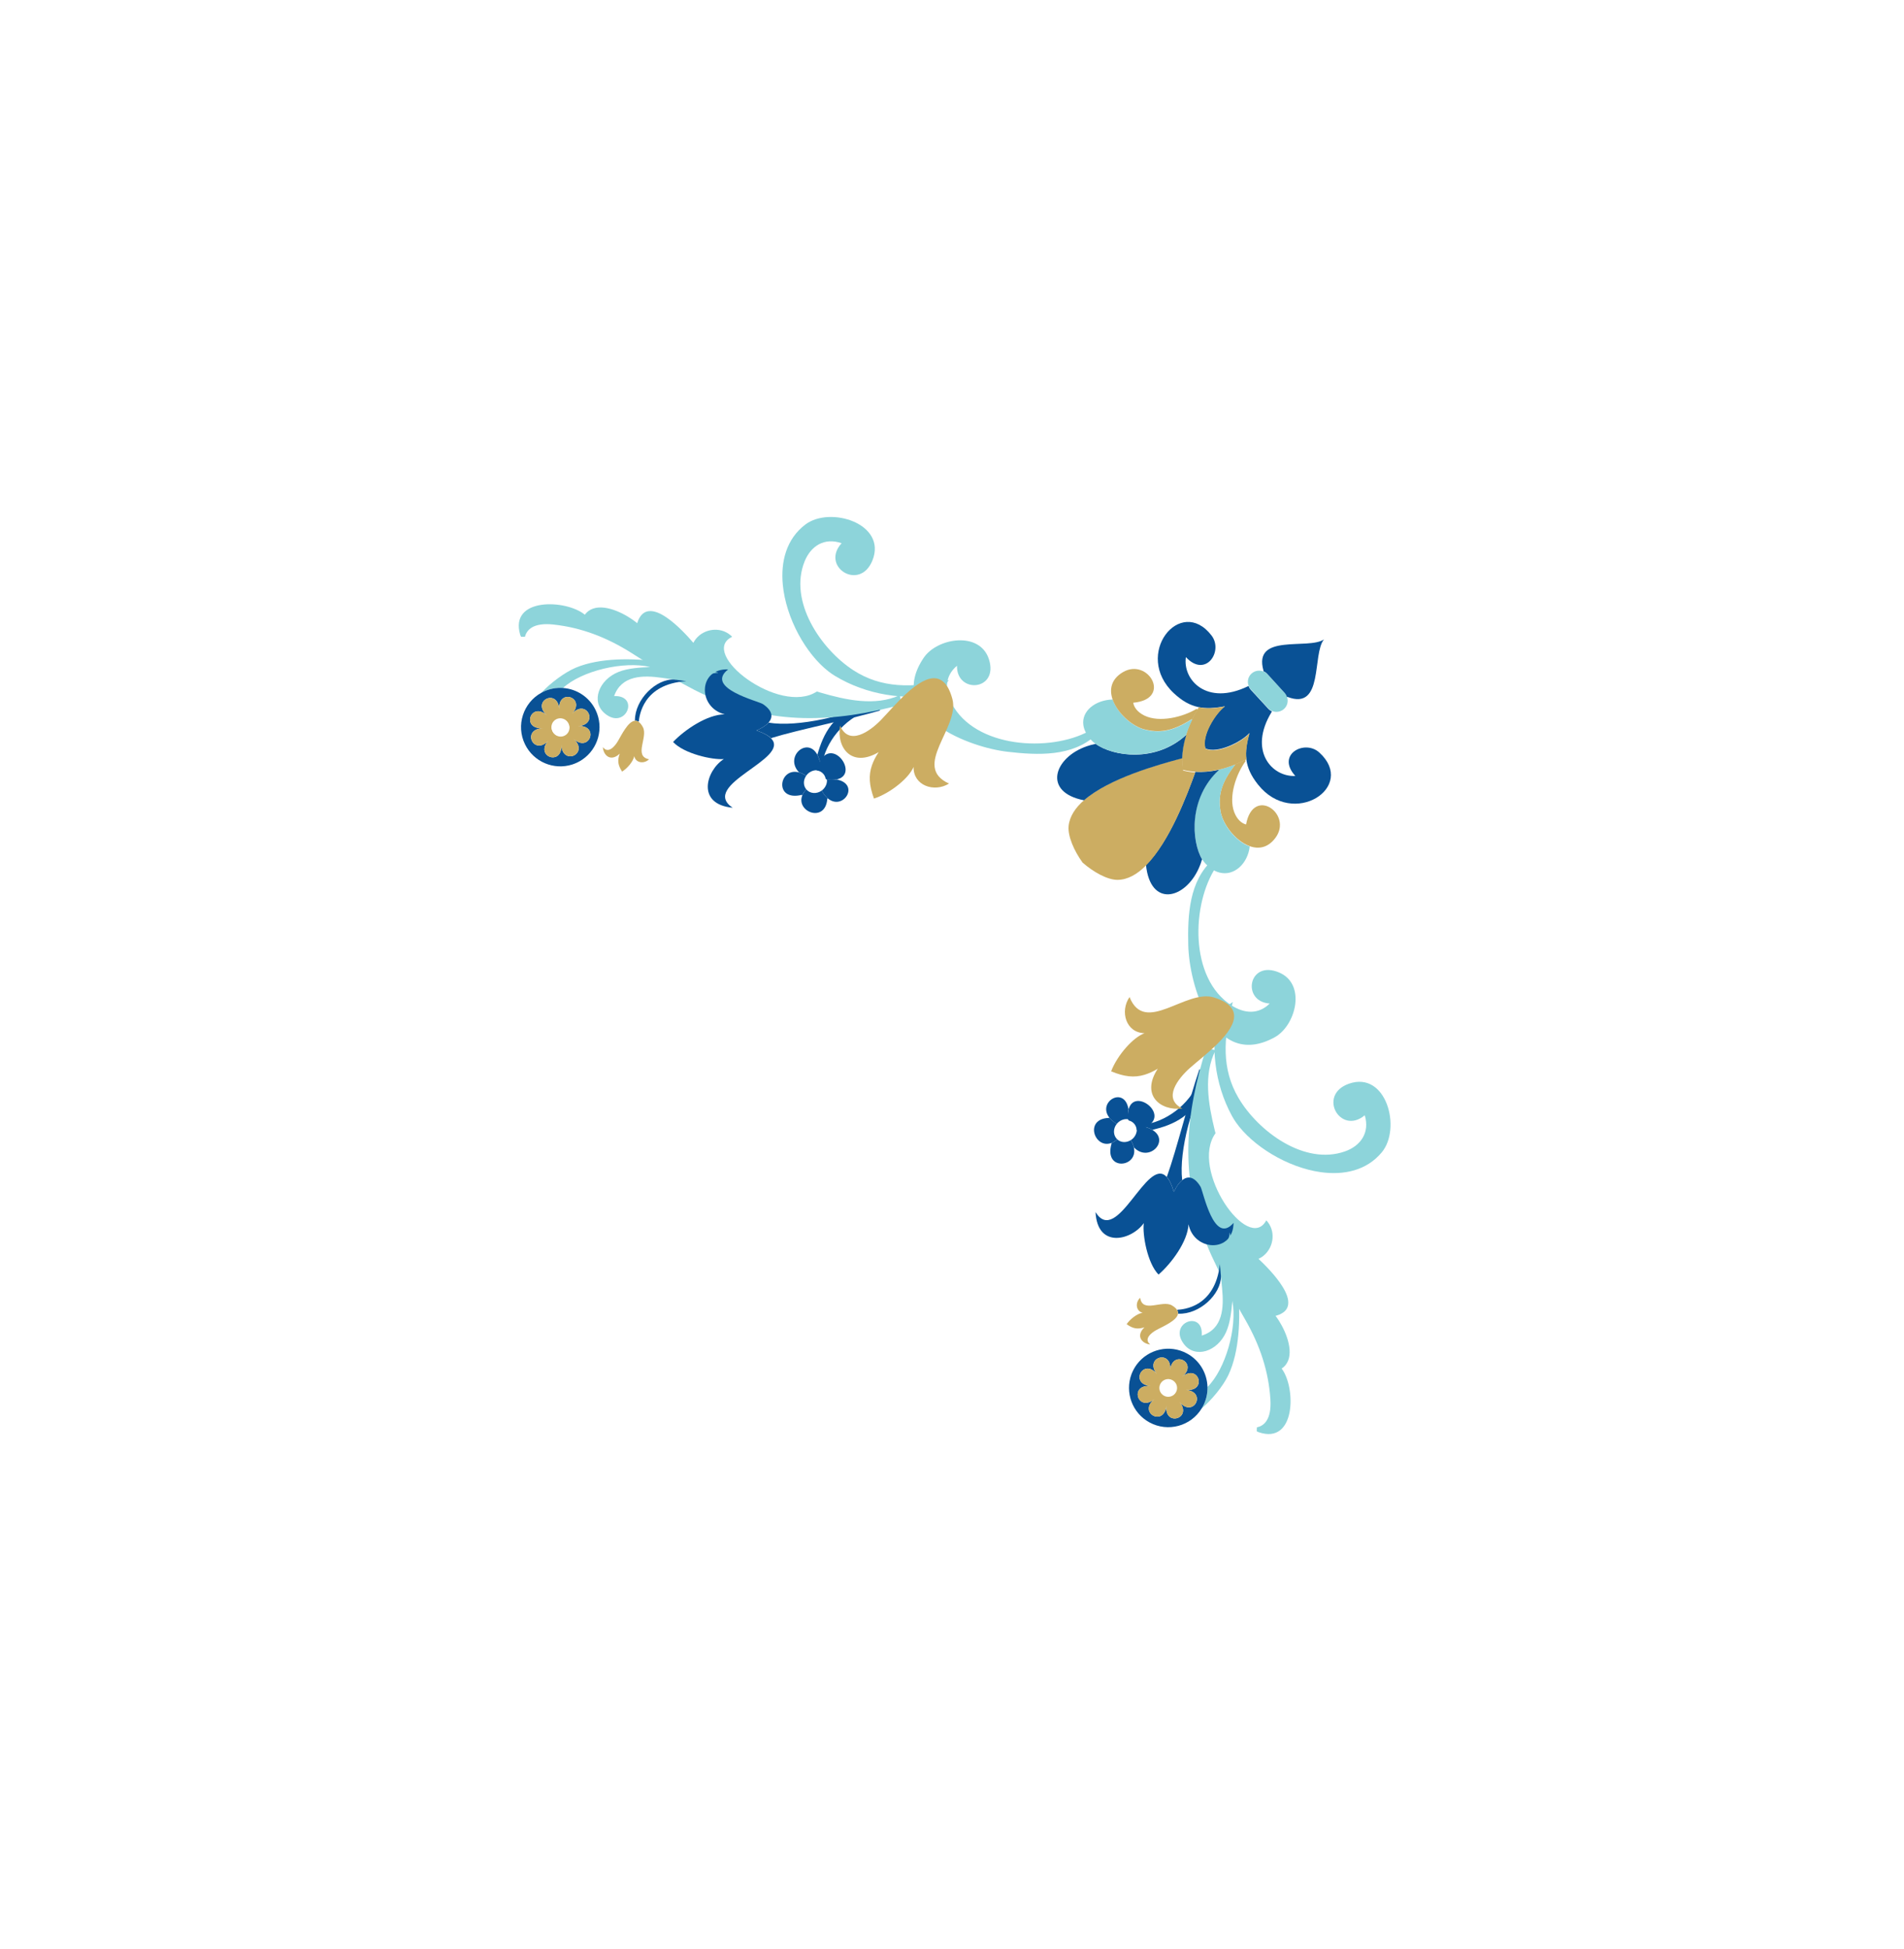 <svg width="128" height="131" viewBox="0 0 128 131" fill="none" xmlns="http://www.w3.org/2000/svg">
<g id="patern" filter="url(#filter0_d_1416_10631)">
<g id="Group">
<g id="Group_2">
<g id="Group_3">
<path id="Vector" d="M79.894 63.798C80.047 66.621 81.759 71.892 85.691 69.732C87.116 68.951 87.838 66.158 85.99 65.375C83.927 64.499 83.439 67.328 85.357 67.463C84.599 68.214 83.655 68.139 82.799 67.594C79.931 65.77 80.102 60.74 81.76 58.271C81.662 58.109 81.592 57.914 81.553 57.692L81.544 57.783C79.938 59.216 79.834 61.523 79.884 63.565C79.886 63.64 79.888 63.718 79.894 63.798Z" fill="#8DD4DA"/>
</g>
<g id="Group_4">
<path id="Vector_2" d="M67.507 50.507C67.587 50.521 67.665 50.53 67.74 50.538C69.775 50.774 72.094 50.879 73.67 49.413L73.676 49.388C73.492 49.329 73.334 49.25 73.203 49.153C70.584 50.577 65.538 50.295 63.973 47.281C63.506 46.383 63.516 45.44 64.335 44.755C64.297 46.67 67.169 46.441 66.481 44.313C65.863 42.411 63.008 42.874 62.099 44.217C59.587 47.929 64.701 50.103 67.507 50.507Z" fill="#8DD4DA"/>
</g>
</g>
<g id="Group_5">
<path id="Vector_3" d="M84.014 56.883C84.617 57.1 85.251 56.997 85.754 56.31C86.924 54.711 84.248 52.817 83.769 55.425C83.486 55.355 83.17 55.107 82.976 54.604C82.569 53.549 83.115 52.011 83.741 51.164L83.701 51.082C83.468 51.199 83.235 51.302 83.005 51.391L83.019 51.423C82.053 52.67 81.892 53.518 82.048 54.511C82.186 55.401 83.061 56.543 84.014 56.883Z" fill="#CCAD62"/>
<path id="Vector_4" d="M81.976 58.656C82.964 58.917 83.877 58.063 84.016 56.911L84.016 56.904C83.063 56.564 82.189 55.419 82.05 54.53C81.892 53.533 82.056 52.683 83.019 51.435L83.006 51.403C82.647 51.545 82.289 51.655 81.939 51.731L81.942 51.741C79.909 53.599 80.06 56.504 80.813 57.753C80.883 57.868 80.957 57.969 81.037 58.053C81.163 58.188 81.288 58.3 81.418 58.39C81.607 58.52 81.793 58.609 81.976 58.656Z" fill="#8DD4DA"/>
<path id="Vector_5" d="M82.344 47.48C81.68 47.97 80.74 49.495 81.038 50.313C81.832 50.681 83.446 49.888 83.998 49.277C83.81 49.934 83.719 50.496 83.787 51.039C83.858 51.608 84.097 52.147 84.574 52.745C86.931 55.717 91.252 52.9 88.688 50.583C87.698 49.687 85.763 50.729 87.082 52.163C85.506 52.246 83.901 50.465 85.485 47.868L85.504 47.82C85.412 47.779 85.328 47.718 85.256 47.64L84.098 46.382C84.026 46.304 83.973 46.216 83.94 46.121L83.888 46.137C81.139 47.468 79.497 45.72 79.723 44.173C81.041 45.605 82.261 43.79 81.452 42.727C79.356 39.988 76.139 44.004 78.912 46.6C79.468 47.123 79.993 47.41 80.553 47.532C81.096 47.647 81.669 47.608 82.344 47.48Z" fill="#095195"/>
<path id="Vector_6" d="M77.042 58.151C77.335 61.007 79.655 60.475 80.597 58.355C80.676 58.18 80.744 57.993 80.802 57.795L80.821 57.784C80.07 56.534 79.918 53.62 81.949 51.758L81.946 51.747C81.398 51.871 80.869 51.917 80.362 51.883L80.362 51.893C79.82 53.383 78.639 56.558 77.039 58.151L77.04 58.153L77.042 58.151Z" fill="#095195"/>
<path id="Vector_7" d="M75.128 59.149C75.812 59.143 76.449 58.773 77.029 58.194C78.628 56.6 79.811 53.426 80.352 51.937L80.353 51.927C80.089 51.909 79.831 51.87 79.582 51.809L79.543 51.801C79.503 51.53 79.486 51.25 79.495 50.964L79.468 50.962C77.919 51.377 74.596 52.289 72.892 53.778C72.3 54.292 71.903 54.877 71.839 55.532C71.775 56.215 72.211 57.203 72.778 57.987C73.505 58.624 74.444 59.151 75.128 59.149Z" fill="#CCAD62"/>
<path id="Vector_8" d="M83.741 51.077L83.795 51.069C83.728 50.526 83.817 49.959 84.006 49.297C83.456 49.912 81.844 50.707 81.053 50.339C80.757 49.517 81.694 47.983 82.355 47.49C81.681 47.621 81.11 47.657 80.575 47.541L80.563 47.594C80.55 47.615 80.538 47.633 80.527 47.652C80.39 47.874 80.267 48.098 80.159 48.321C79.988 48.669 79.85 49.015 79.743 49.36C79.577 49.892 79.489 50.414 79.472 50.918C79.463 51.204 79.48 51.483 79.52 51.753L79.56 51.761C79.809 51.822 80.065 51.859 80.331 51.878C80.839 51.913 81.369 51.867 81.917 51.743C82.266 51.667 82.622 51.556 82.983 51.415C83.213 51.326 83.445 51.222 83.678 51.105C83.7 51.098 83.722 51.087 83.741 51.077Z" fill="#CCAD62"/>
<path id="Vector_9" d="M85.773 47.856C85.968 47.864 86.165 47.8 86.321 47.658C86.544 47.455 86.616 47.151 86.532 46.88C86.503 46.776 86.446 46.676 86.368 46.591L85.21 45.331C85.132 45.246 85.036 45.18 84.934 45.142C84.67 45.035 84.36 45.078 84.136 45.281C83.905 45.491 83.835 45.809 83.933 46.086C83.966 46.18 84.019 46.269 84.091 46.347L85.249 47.607C85.32 47.685 85.404 47.745 85.496 47.786C85.581 47.827 85.677 47.851 85.773 47.856Z" fill="#8DD4DA"/>
<path id="Vector_10" d="M86.558 46.851C89.012 47.789 88.196 43.969 89.006 42.985C87.952 43.702 84.225 42.546 84.938 45.077L84.923 45.116C85.026 45.156 85.12 45.22 85.198 45.306L86.353 46.571C86.433 46.658 86.489 46.757 86.518 46.862L86.558 46.851Z" fill="#095195"/>
<path id="Vector_11" d="M79.448 50.983L79.475 50.985C79.49 50.481 79.58 49.956 79.745 49.423L79.73 49.417C77.7 51.279 74.817 50.859 73.643 49.995L73.63 50.012C73.434 50.051 73.249 50.102 73.07 50.164C70.863 50.915 70.059 53.249 72.873 53.8L72.874 53.801C74.577 52.311 77.899 51.398 79.448 50.983Z" fill="#095195"/>
<path id="Vector_12" d="M72.832 48.753C72.855 48.914 72.912 49.08 73.003 49.252C73.088 49.411 73.201 49.574 73.347 49.737C73.423 49.824 73.518 49.907 73.626 49.987C74.802 50.85 77.688 51.269 79.721 49.411L79.736 49.417C79.843 49.072 79.981 48.726 80.152 48.378L80.116 48.359C78.785 49.208 77.924 49.291 76.947 49.046C76.117 48.84 75.115 47.949 74.803 47.019L74.795 47.024C73.643 47.056 72.691 47.795 72.832 48.753Z" fill="#8DD4DA"/>
<path id="Vector_13" d="M80.113 48.349L80.149 48.367C80.257 48.145 80.381 47.923 80.517 47.7L80.439 47.653C79.536 48.198 77.951 48.602 76.934 48.103C76.449 47.865 76.228 47.527 76.185 47.241C78.835 46.999 77.185 44.174 75.48 45.191C74.692 45.663 74.568 46.347 74.793 47.009C75.108 47.935 76.11 48.825 76.939 49.032C77.919 49.279 78.779 49.194 80.113 48.349Z" fill="#CCAD62"/>
</g>
</g>
<path id="Vector_14" d="M58.903 47.161L58.864 47.158C56.996 48.115 53.642 48.904 51.671 48.58L51.668 48.576C51.487 48.782 51.198 48.96 50.871 49.093L50.883 49.115C51.361 49.282 51.669 49.456 51.845 49.635L51.879 49.608C53.69 49.046 56.982 48.403 59.163 47.762L59.169 47.755C58.961 47.578 58.883 47.372 58.903 47.161Z" fill="#095195"/>
<path id="Vector_15" d="M58.212 47.303C56.003 47.853 55.34 49.389 54.957 50.71L54.938 50.721C55.016 50.862 55.082 51.037 55.13 51.251L55.154 51.261C55.229 51.103 55.311 50.98 55.398 50.885L55.385 50.872C55.847 49.354 57.261 47.896 59.039 47.573C58.857 47.494 58.688 47.399 58.53 47.288C58.425 47.295 58.319 47.298 58.212 47.303Z" fill="#095195"/>
<path id="Vector_16" d="M55.135 46.553C55.063 46.534 54.991 46.512 54.916 46.486C52.407 48.131 46.91 43.91 49.223 42.808C48.565 42.131 47.496 42.215 46.892 42.828C46.818 42.902 46.752 42.982 46.695 43.071C46.666 43.118 46.637 43.164 46.612 43.213C46.263 42.805 45.531 41.994 44.791 41.497C44.388 41.224 43.981 41.048 43.63 41.084C43.389 41.106 43.176 41.232 43.014 41.496C42.944 41.602 42.885 41.733 42.835 41.893C42.743 41.817 42.634 41.732 42.513 41.649C41.706 41.087 40.349 40.489 39.555 41.079C39.467 41.146 39.387 41.227 39.315 41.323C38.069 40.288 34.221 40.14 34.972 42.675C34.98 42.697 35 42.746 35.028 42.807C35.115 42.803 35.203 42.806 35.291 42.807C35.401 42.371 35.811 41.83 37.22 41.986C39.079 42.191 40.788 42.839 42.477 43.911C42.51 43.931 45.517 45.878 47.447 46.747C51.943 48.773 56.063 48.578 60.624 47.364C60.574 47.151 60.526 46.939 60.489 46.735C58.828 47.491 56.866 47.059 55.135 46.553Z" fill="#8DD4DA"/>
<path id="Vector_17" d="M50.88 49.116L50.868 49.094C51.197 48.963 51.484 48.784 51.665 48.577C51.974 48.226 51.965 47.787 51.283 47.33C50.988 47.133 47.343 46.255 48.952 45C46.92 44.923 46.892 47.561 48.719 48.021C47.558 48.024 46.038 49.047 45.25 49.879C45.983 50.67 47.899 51.094 48.661 51.027C47.466 51.792 46.783 54.065 49.253 54.301C46.97 52.749 53.196 51.014 51.84 49.641C51.666 49.458 51.358 49.283 50.88 49.116Z" fill="#095195"/>
<path id="Vector_18" d="M55.585 52.348C55.63 52.61 55.529 52.901 55.297 53.101C55.278 53.117 55.261 53.133 55.239 53.147L55.241 53.15C55.368 53.379 55.503 53.547 55.642 53.664C56.66 54.535 57.835 52.763 56.296 52.41L56.292 52.396C56.123 52.428 55.912 52.431 55.659 52.402L55.585 52.348Z" fill="#095195"/>
<path id="Vector_19" d="M55.241 53.146C54.909 53.389 54.459 53.36 54.211 53.072L54.154 53.121C54.054 53.235 53.985 53.35 53.94 53.46C53.48 54.573 55.49 55.365 55.617 53.696L55.645 53.665C55.505 53.545 55.369 53.377 55.244 53.151L55.241 53.146Z" fill="#095195"/>
<path id="Vector_20" d="M54.908 51.733L54.903 51.792C55.075 51.81 55.237 51.891 55.353 52.027C55.435 52.121 55.485 52.236 55.507 52.354L55.584 52.407C55.836 52.436 56.046 52.432 56.217 52.4C57.688 52.131 56.248 49.89 55.323 50.892C55.236 50.988 55.154 51.111 55.079 51.269C55.016 51.397 54.96 51.553 54.908 51.733Z" fill="#095195"/>
<path id="Vector_21" d="M54.21 53.072C53.991 52.818 53.994 52.443 54.193 52.156L54.138 52.116C53.989 52.023 53.849 51.961 53.717 51.926C52.365 51.548 51.999 53.893 53.896 53.436L53.94 53.458C53.985 53.348 54.054 53.233 54.154 53.119L54.21 53.072Z" fill="#095195"/>
<path id="Vector_22" d="M54.192 52.155C54.234 52.094 54.283 52.039 54.34 51.988C54.528 51.828 54.763 51.759 54.978 51.785L54.983 51.726C55.035 51.546 55.091 51.39 55.154 51.262L55.13 51.252C55.08 51.038 55.016 50.863 54.939 50.723C54.27 49.508 52.713 50.87 53.718 51.923L53.718 51.925C53.85 51.961 53.989 52.022 54.139 52.115L54.192 52.155Z" fill="#095195"/>
<path id="Vector_23" d="M46.992 45.893L46.985 45.891C46.702 45.862 46.421 45.829 46.138 45.793C45.867 45.758 45.594 45.722 45.323 45.683C45.049 45.645 44.776 45.606 44.5 45.566C43.231 45.385 41.786 45.383 41.286 46.792C43.056 46.737 42.053 49.127 40.66 47.961C39.704 47.161 40.257 45.697 41.586 45.169C42.227 44.914 43.037 44.871 43.709 44.841C41.945 44.42 39.109 45.087 37.85 46.249C37.406 46.217 36.945 46.298 36.514 46.508C36.476 46.528 36.436 46.546 36.4 46.567L36.399 46.565C36.995 45.927 37.953 45.202 38.718 44.881C40.333 44.204 42.597 44.241 44.3 44.477C45.834 44.69 46.737 44.795 48.279 45.217L48.281 45.226C47.807 45.254 47.115 45.433 46.992 45.893Z" fill="#8DD4DA"/>
<path id="Vector_24" d="M42.945 48.492L42.915 48.513C42.837 48.464 42.761 48.446 42.685 48.451L42.684 48.429C42.684 47.005 44.118 45.623 45.322 45.681C45.595 45.72 45.866 45.756 46.137 45.791C43.194 45.98 42.987 48.162 42.945 48.492Z" fill="#095195"/>
<path id="Vector_25" d="M42.915 48.513C43.017 48.577 43.118 48.696 43.218 48.88C43.581 49.557 42.575 50.836 43.634 51.042C43.314 51.363 42.736 51.306 42.638 50.832C42.565 51.204 42.157 51.667 41.821 51.87C41.534 51.429 41.499 51.117 41.664 50.663C41.082 51.224 40.569 50.818 40.529 50.223C40.875 50.692 41.314 50.2 41.533 49.833C41.779 49.422 42.221 48.487 42.687 48.452C42.761 48.445 42.838 48.464 42.915 48.513Z" fill="#CCAD62"/>
<path id="Vector_26" d="M37.85 46.249C38.761 46.314 39.611 46.848 40.039 47.728C40.617 48.922 40.217 50.338 39.15 51.062C39.045 51.133 38.935 51.197 38.818 51.254C38.7 51.311 38.581 51.358 38.461 51.397C37.233 51.785 35.873 51.225 35.293 50.033C34.675 48.762 35.172 47.238 36.4 46.568C36.437 46.547 36.475 46.527 36.514 46.508C36.945 46.298 37.404 46.217 37.85 46.249ZM36.475 48.951C35.015 49.039 35.903 50.866 36.873 49.772C35.903 50.866 37.822 51.53 37.735 50.071C37.822 51.53 39.65 50.642 38.556 49.672C39.649 50.642 40.313 48.723 38.854 48.809C40.313 48.723 39.426 46.896 38.456 47.988C39.426 46.896 37.507 46.231 37.594 47.69C37.508 46.231 35.679 47.118 36.773 48.089C35.68 47.119 35.016 49.039 36.475 48.951Z" fill="#095195"/>
<path id="Vector_27" d="M36.773 48.09C35.68 47.12 37.508 46.233 37.594 47.692C37.508 46.233 39.427 46.897 38.456 47.989C39.427 46.897 40.314 48.724 38.855 48.811C40.314 48.724 39.649 50.644 38.556 49.674C39.649 50.644 37.822 51.531 37.735 50.072C37.822 51.531 35.903 50.867 36.873 49.774C35.904 50.867 35.016 49.04 36.475 48.952C35.017 49.039 35.68 47.12 36.773 48.09ZM37.13 49.142C37.274 49.438 37.63 49.561 37.927 49.416C38.223 49.273 38.345 48.916 38.201 48.621C38.058 48.325 37.702 48.202 37.405 48.345C37.109 48.489 36.986 48.845 37.13 49.142Z" fill="#CCAD62"/>
<path id="Vector_28" d="M37.431 48.387C37.727 48.243 38.084 48.367 38.227 48.663C38.37 48.959 38.247 49.315 37.952 49.458C37.656 49.602 37.299 49.478 37.156 49.183C37.012 48.888 37.134 48.531 37.431 48.387Z" fill="white"/>
<path id="Vector_29" d="M63.261 46.657C60.84 47.117 58.251 46.72 56.134 45.438C55.99 45.351 55.844 45.252 55.702 45.141C54.174 43.959 52.839 41.559 52.625 39.307C52.477 37.73 52.875 36.227 54.136 35.265C55.803 33.993 59.648 35.204 58.65 37.679C57.8 39.783 55.138 38.098 56.579 36.518C55.413 36.111 54.51 36.712 54.095 37.731C53.006 40.405 55.161 43.615 57.357 45.05C59.275 46.302 61.363 46.212 63.474 45.79C63.578 45.77 63.683 45.745 63.785 45.724C63.552 46 63.377 46.319 63.261 46.657Z" fill="#8DD4DA"/>
<path id="Vector_30" d="M59.23 48.395C60.091 47.509 61.751 45.417 62.942 45.604C63.136 45.634 63.319 45.727 63.483 45.895C63.702 46.115 63.887 46.474 64.027 46.997C64.54 48.911 61.258 51.532 63.8 52.675C62.806 53.295 61.387 52.809 61.418 51.56C61.237 51.964 60.868 52.368 60.436 52.723C59.91 53.157 59.283 53.514 58.754 53.684C58.428 52.786 58.385 52.121 58.62 51.444C58.721 51.158 58.866 50.868 59.071 50.561C57.277 51.624 56.224 50.302 56.475 48.782C57.07 50.165 58.461 49.185 59.23 48.395Z" fill="#CCAD62"/>
<path id="Vector_31" d="M81.221 72.168L81.223 72.208C80.181 74.029 79.24 77.344 79.475 79.328L79.479 79.331C79.264 79.502 79.073 79.784 78.926 80.104L78.904 80.091C78.759 79.606 78.599 79.29 78.428 79.106L78.457 79.073C79.101 77.29 79.894 74.031 80.633 71.881L80.64 71.876C80.808 72.092 81.009 72.179 81.221 72.168Z" fill="#095195"/>
<path id="Vector_32" d="M81.049 72.851C80.399 75.032 78.834 75.625 77.497 75.948L77.485 75.966C77.349 75.882 77.176 75.808 76.965 75.75L76.956 75.726C77.118 75.658 77.244 75.582 77.343 75.5L77.355 75.513C78.893 75.121 80.413 73.775 80.817 72.013C80.887 72.198 80.975 72.371 81.079 72.535C81.066 72.639 81.059 72.745 81.049 72.851Z" fill="#095195"/>
<path id="Vector_33" d="M81.658 75.96C81.674 76.033 81.692 76.106 81.715 76.182C79.957 78.613 83.924 84.296 85.129 82.036C85.776 82.724 85.644 83.788 85.003 84.364C84.927 84.435 84.844 84.497 84.752 84.549C84.704 84.576 84.656 84.603 84.606 84.626C84.998 84.993 85.775 85.761 86.238 86.523C86.492 86.939 86.65 87.353 86.597 87.702C86.564 87.942 86.429 88.148 86.158 88.298C86.048 88.364 85.915 88.416 85.753 88.459C85.825 88.554 85.904 88.668 85.983 88.792C86.507 89.624 87.043 91.007 86.417 91.773C86.346 91.858 86.262 91.934 86.162 92.002C87.139 93.293 87.112 97.144 84.614 96.278C84.592 96.27 84.545 96.248 84.485 96.217C84.493 96.13 84.493 96.042 84.497 95.954C84.938 95.864 85.496 95.479 85.404 94.064C85.284 92.198 84.715 90.461 83.721 88.726C83.703 88.691 81.894 85.599 81.114 83.632C79.294 79.048 79.677 74.941 81.097 70.44C81.308 70.499 81.517 70.557 81.719 70.603C80.889 72.228 81.231 74.208 81.658 75.96Z" fill="#8DD4DA"/>
<path id="Vector_34" d="M78.903 80.094L78.925 80.106C79.071 79.784 79.263 79.505 79.478 79.334C79.843 79.041 80.281 79.07 80.706 79.773C80.89 80.076 81.601 83.757 82.927 82.207C82.912 84.24 80.276 84.148 79.9 82.302C79.844 83.462 78.752 84.933 77.885 85.683C77.129 84.915 76.792 82.982 76.894 82.223C76.075 83.382 73.773 83.961 73.65 81.483C75.097 83.834 77.114 77.693 78.424 79.111C78.598 79.293 78.759 79.608 78.903 80.094Z" fill="#095195"/>
<path id="Vector_35" d="M75.888 75.248C75.628 75.191 75.333 75.279 75.123 75.501C75.106 75.519 75.09 75.536 75.074 75.557L75.071 75.555C74.849 75.418 74.687 75.275 74.576 75.131C73.753 74.074 75.576 72.982 75.859 74.535L75.873 74.539C75.833 74.707 75.82 74.918 75.837 75.171L75.888 75.248Z" fill="#095195"/>
<path id="Vector_36" d="M75.076 75.554C74.819 75.874 74.827 76.325 75.103 76.587L75.052 76.641C74.933 76.736 74.815 76.8 74.704 76.84C73.57 77.248 72.871 75.204 74.543 75.153L74.576 75.127C74.689 75.273 74.851 75.415 75.071 75.551L75.076 75.554Z" fill="#095195"/>
<path id="Vector_37" d="M76.472 75.951L76.413 75.954C76.403 75.78 76.33 75.615 76.199 75.493C76.109 75.407 75.996 75.352 75.879 75.324L75.83 75.245C75.813 74.991 75.826 74.782 75.865 74.613C76.201 73.155 78.375 74.696 77.331 75.575C77.232 75.657 77.105 75.733 76.944 75.801C76.813 75.858 76.654 75.907 76.472 75.951Z" fill="#095195"/>
<path id="Vector_38" d="M75.103 76.587C75.346 76.818 75.722 76.832 76.017 76.646L76.055 76.703C76.141 76.856 76.196 76.998 76.225 77.132C76.541 78.499 74.182 78.758 74.725 76.884L74.706 76.84C74.817 76.8 74.935 76.736 75.054 76.641L75.103 76.587Z" fill="#095195"/>
<path id="Vector_39" d="M76.018 76.647C76.081 76.608 76.138 76.561 76.191 76.506C76.359 76.326 76.439 76.095 76.423 75.879L76.482 75.876C76.664 75.833 76.823 75.783 76.953 75.726L76.963 75.751C77.174 75.81 77.346 75.882 77.483 75.966C78.665 76.69 77.234 78.182 76.228 77.131L76.225 77.131C76.197 76.997 76.141 76.855 76.055 76.702L76.018 76.647Z" fill="#095195"/>
<path id="Vector_40" d="M81.946 84.125L81.947 84.132C81.964 84.416 81.984 84.698 82.007 84.983C82.029 85.255 82.053 85.529 82.079 85.802C82.105 86.078 82.132 86.352 82.159 86.629C82.282 87.905 82.219 89.349 80.788 89.784C80.923 88.019 78.49 88.911 79.592 90.357C80.347 91.348 81.836 90.862 82.423 89.558C82.707 88.93 82.787 88.123 82.847 87.453C83.187 89.234 82.392 92.037 81.174 93.241C81.186 93.687 81.084 94.143 80.854 94.564C80.833 94.602 80.813 94.64 80.79 94.676L80.792 94.676C81.457 94.111 82.225 93.186 82.58 92.436C83.331 90.855 83.397 88.591 83.238 86.878C83.095 85.337 83.031 84.43 82.68 82.87L82.671 82.868C82.621 83.34 82.411 84.023 81.946 84.125Z" fill="#8DD4DA"/>
<path id="Vector_41" d="M79.165 88.049L79.144 88.078C79.189 88.158 79.204 88.235 79.195 88.311L79.217 88.312C80.64 88.377 82.085 87.008 82.082 85.802C82.056 85.528 82.031 85.255 82.01 84.983C81.686 87.914 79.497 88.022 79.165 88.049Z" fill="#095195"/>
<path id="Vector_42" d="M79.143 88.078C79.084 87.973 78.969 87.867 78.79 87.758C78.131 87.365 76.807 88.312 76.65 87.244C76.314 87.549 76.345 88.13 76.813 88.249C76.439 88.305 75.957 88.692 75.74 89.018C76.167 89.325 76.477 89.374 76.938 89.229C76.352 89.785 76.734 90.317 77.326 90.384C76.873 90.017 77.385 89.601 77.761 89.398C78.183 89.171 79.137 88.772 79.194 88.309C79.204 88.235 79.189 88.157 79.143 88.078Z" fill="#CCAD62"/>
<path id="Vector_43" d="M81.175 93.24C81.151 92.327 80.656 91.454 79.796 90.987C78.63 90.354 77.197 90.69 76.425 91.722C76.35 91.824 76.281 91.931 76.219 92.045C76.157 92.16 76.104 92.278 76.06 92.395C75.616 93.604 76.114 94.989 77.278 95.622C78.52 96.297 80.065 95.871 80.79 94.674C80.813 94.638 80.834 94.601 80.855 94.562C81.084 94.142 81.186 93.687 81.175 93.24ZM78.413 94.491C78.259 95.945 76.474 94.975 77.61 94.056C76.474 94.975 75.898 93.028 77.351 93.181C75.898 93.028 76.868 91.242 77.787 92.38C76.868 91.243 78.816 90.667 78.663 92.12C78.816 90.667 80.6 91.636 79.465 92.556C80.6 91.636 81.177 93.584 79.723 93.431C81.177 93.583 80.208 95.369 79.287 94.232C80.207 95.368 78.259 95.944 78.413 94.491Z" fill="#095195"/>
<path id="Vector_44" d="M79.285 94.232C80.206 95.368 81.174 93.582 79.721 93.43C81.174 93.582 80.598 91.636 79.463 92.556C80.598 91.636 78.814 90.667 78.661 92.12C78.814 90.667 76.866 91.243 77.785 92.379C76.866 91.243 75.896 93.028 77.349 93.181C75.896 93.028 76.472 94.976 77.608 94.056C76.472 94.975 78.257 95.945 78.411 94.491C78.258 95.944 80.206 95.368 79.285 94.232ZM78.252 93.828C77.963 93.671 77.856 93.309 78.013 93.019C78.17 92.73 78.532 92.624 78.82 92.781C79.11 92.938 79.216 93.299 79.06 93.589C78.902 93.879 78.541 93.985 78.252 93.828Z" fill="#CCAD62"/>
<path id="Vector_45" d="M81.924 67.837C81.354 70.236 81.633 72.839 82.817 75.013C82.898 75.161 82.99 75.311 83.094 75.458C84.206 77.038 86.542 78.481 88.782 78.797C90.351 79.017 91.871 78.688 92.888 77.471C94.235 75.864 93.201 71.969 90.683 72.852C88.542 73.606 90.105 76.342 91.749 74.974C92.101 76.157 91.461 77.032 90.424 77.4C87.703 78.367 84.594 76.068 83.26 73.809C82.097 71.836 82.282 69.754 82.8 67.664C82.824 67.561 82.854 67.458 82.88 67.356C82.594 67.577 82.267 67.737 81.924 67.837Z" fill="#8DD4DA"/>
<path id="Vector_46" d="M80.003 71.785C80.928 70.965 83.093 69.403 82.961 68.204C82.939 68.008 82.855 67.821 82.695 67.65C82.485 67.422 82.135 67.221 81.618 67.057C79.729 66.457 76.962 69.616 75.936 67.025C75.272 67.989 75.692 69.429 76.941 69.456C76.53 69.617 76.109 69.967 75.735 70.383C75.278 70.889 74.892 71.499 74.699 72.02C75.581 72.386 76.243 72.459 76.93 72.255C77.22 72.167 77.516 72.036 77.833 71.846C76.689 73.589 77.961 74.701 79.492 74.519C78.137 73.863 79.18 72.517 80.003 71.785Z" fill="#CCAD62"/>
</g>
<defs>
<filter id="filter0_d_1416_10631" x="0.876" y="0.754" width="126.606" height="129.65" filterUnits="userSpaceOnUse" color-interpolation-filters="sRGB">
<feFlood flood-opacity="0" result="BackgroundImageFix"/>
<feColorMatrix in="SourceAlpha" type="matrix" values="0 0 0 0 0 0 0 0 0 0 0 0 0 0 0 0 0 0 127 0" result="hardAlpha"/>
<feOffset/>
<feGaussianBlur stdDeviation="17"/>
<feComposite in2="hardAlpha" operator="out"/>
<feColorMatrix type="matrix" values="0 0 0 0 0 0 0 0 0 0 0 0 0 0 0 0 0 0 0.15 0"/>
<feBlend mode="normal" in2="BackgroundImageFix" result="effect1_dropShadow_1416_10631"/>
<feBlend mode="normal" in="SourceGraphic" in2="effect1_dropShadow_1416_10631" result="shape"/>
</filter>
</defs>
</svg>
